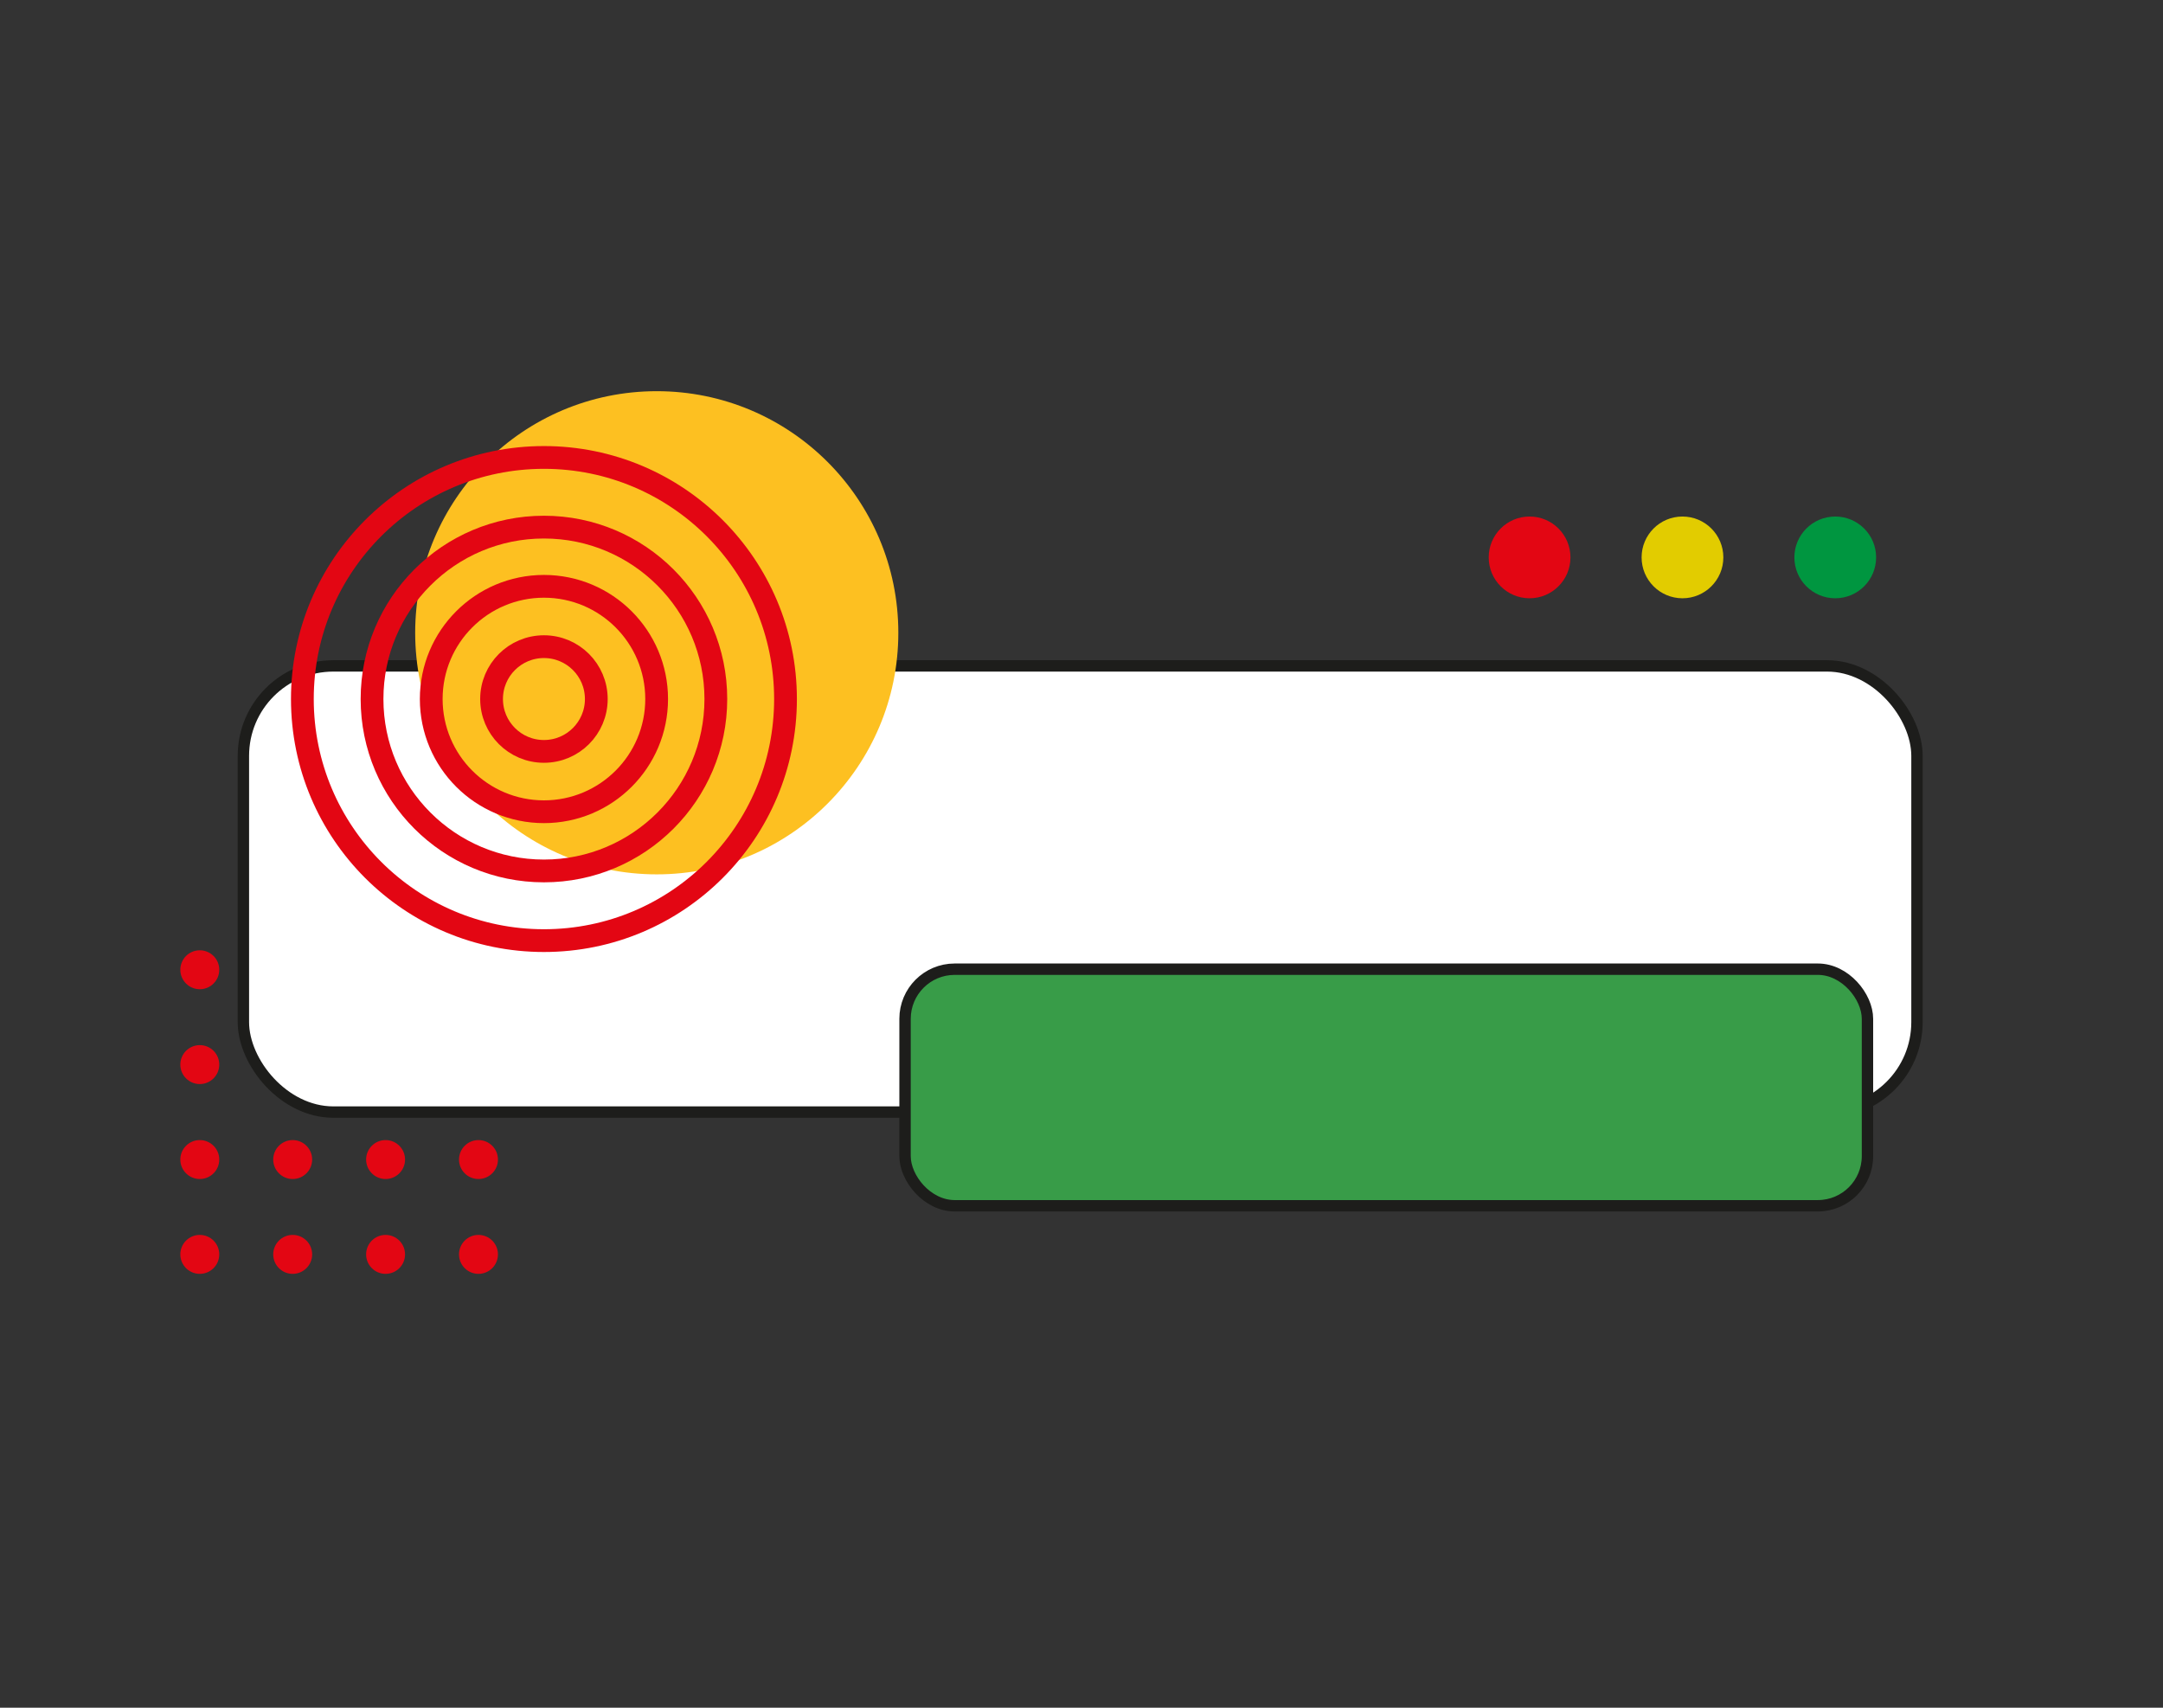 <svg xmlns="http://www.w3.org/2000/svg" id="Layer_1" data-name="Layer 1" viewBox="0 0 190 150"><rect x="0" y="0" width="190" height="150" fill="#333333" stroke="none"/><defs><style>.cls-1{fill:#e30613;}.cls-2{fill:#fff;}.cls-2,.cls-3{stroke:#1d1d1b;}.cls-2,.cls-3,.cls-7{stroke-miterlimit:10;}.cls-3{fill:#389c48;}.cls-4{fill:#e2cc00;}.cls-5{fill:#009640;}.cls-6{fill:#fdc021;}.cls-7{fill:none;stroke:#e30613;stroke-width:2px;}</style></defs><circle class="cls-1" cx="17.55" cy="85.18" r="1.71"></circle><circle class="cls-1" cx="25.71" cy="85.18" r="1.71"></circle><circle class="cls-1" cx="33.87" cy="85.18" r="1.71"></circle><circle class="cls-1" cx="42.03" cy="85.18" r="1.71"></circle><circle class="cls-1" cx="17.55" cy="93.51" r="1.71"></circle><circle class="cls-1" cx="25.71" cy="93.51" r="1.71"></circle><circle class="cls-1" cx="33.87" cy="93.51" r="1.71"></circle><circle class="cls-1" cx="42.03" cy="93.51" r="1.71"></circle><circle class="cls-1" cx="17.55" cy="101.85" r="1.71"></circle><circle class="cls-1" cx="25.71" cy="101.85" r="1.71"></circle><circle class="cls-1" cx="33.87" cy="101.85" r="1.71"></circle><circle class="cls-1" cx="42.03" cy="101.85" r="1.71"></circle><circle class="cls-1" cx="17.55" cy="110.18" r="1.71"></circle><circle class="cls-1" cx="25.71" cy="110.18" r="1.71"></circle><circle class="cls-1" cx="33.87" cy="110.18" r="1.71"></circle><circle class="cls-1" cx="42.03" cy="110.18" r="1.71"></circle><rect class="cls-2" x="21.38" y="58.49" width="147.01" height="39.19" rx="7.9"></rect><rect class="cls-3" x="79.5" y="85.13" width="84.54" height="20.78" rx="4.36"></rect><circle class="cls-1" cx="134.36" cy="48.96" r="3.59"></circle><circle class="cls-4" cx="147.79" cy="48.96" r="3.59"></circle><circle class="cls-5" cx="161.21" cy="48.96" r="3.59"></circle><circle class="cls-6" cx="57.69" cy="55.58" r="21.22"></circle><circle class="cls-7" cx="47.78" cy="61.4" r="15.1"></circle><circle class="cls-7" cx="47.78" cy="61.4" r="9.9"></circle><circle class="cls-7" cx="47.78" cy="61.4" r="4.6"></circle><circle class="cls-7" cx="47.78" cy="61.4" r="21.22"></circle></svg>